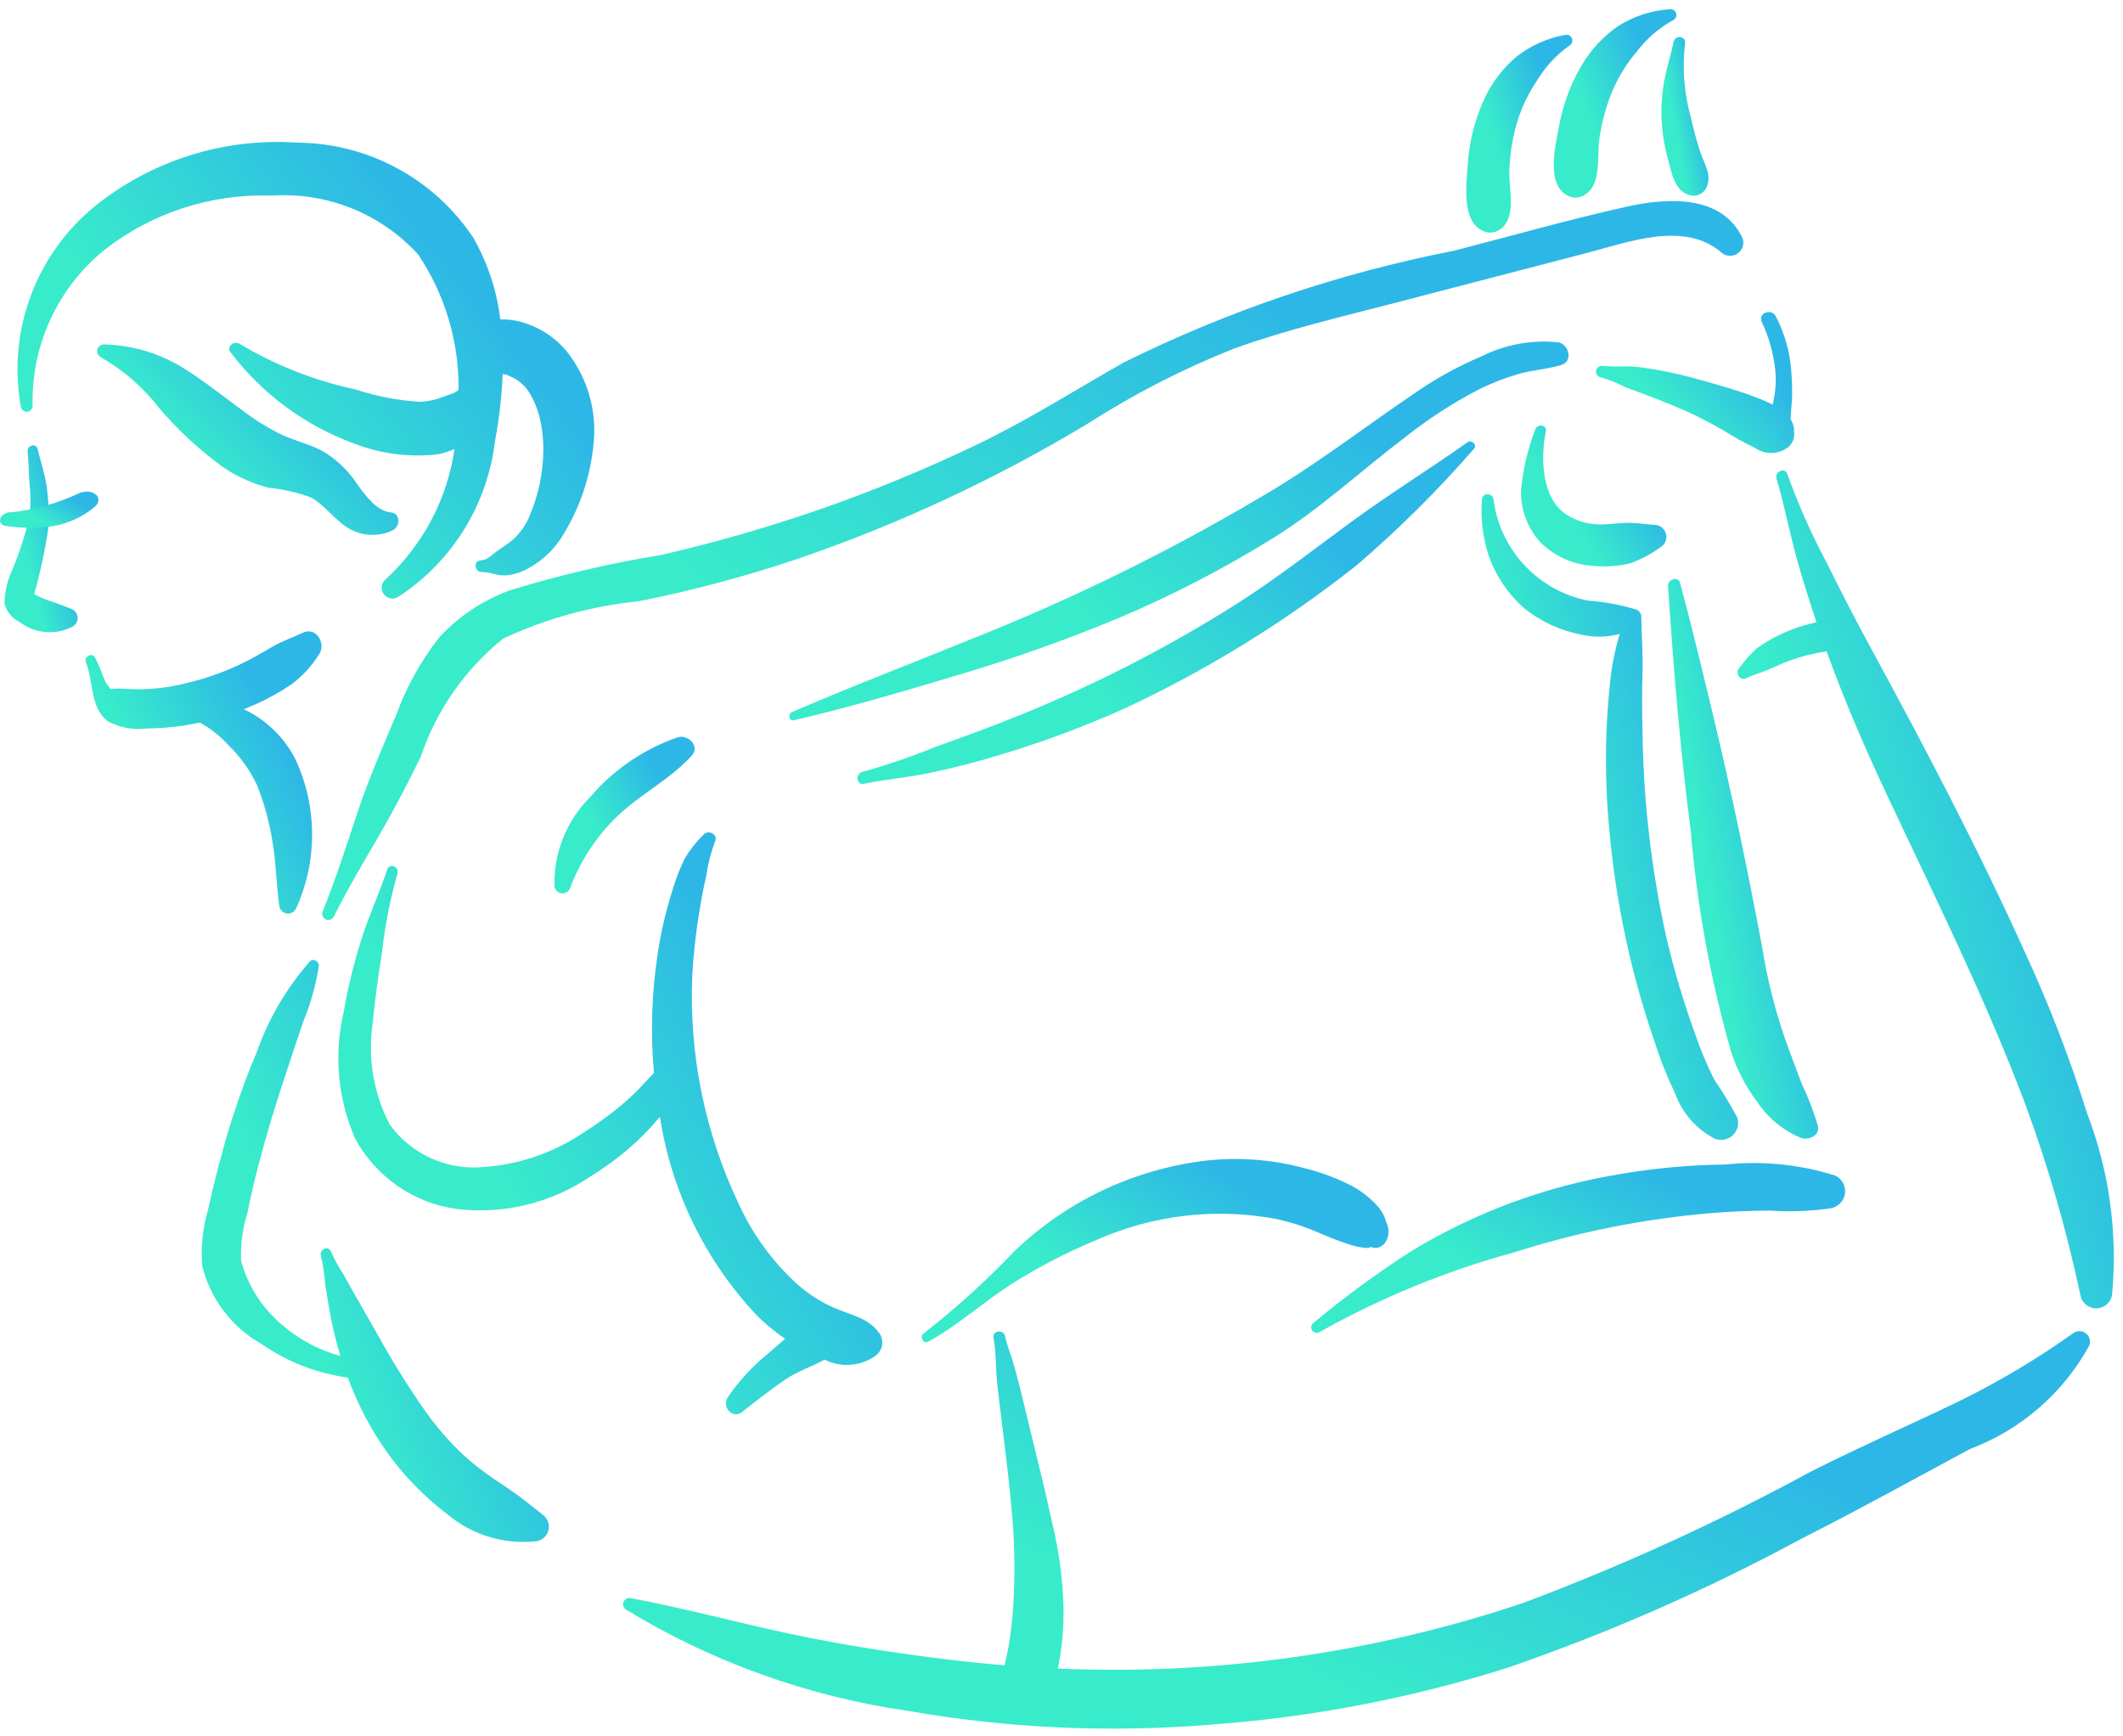 <svg width="137" height="112" viewBox="0 0 137 112" fill="none" xmlns="http://www.w3.org/2000/svg">
<path d="M36.548 22.64C35.782 21.732 34.757 21.079 33.61 20.767C33.178 20.649 32.732 20.596 32.285 20.61C32.063 18.763 31.475 16.978 30.556 15.36C29.311 13.479 27.622 11.934 25.638 10.86C23.654 9.787 21.436 9.218 19.18 9.204C14.467 8.878 9.804 10.342 6.124 13.303C4.244 14.838 2.81 16.847 1.97 19.123C1.13 21.398 0.915 23.857 1.347 26.243C1.361 26.341 1.413 26.429 1.491 26.489C1.569 26.549 1.667 26.577 1.765 26.566C1.863 26.556 1.953 26.507 2.016 26.432C2.079 26.356 2.111 26.259 2.104 26.161C2.059 24.265 2.445 22.383 3.232 20.657C4.02 18.932 5.188 17.407 6.649 16.197C9.733 13.752 13.588 12.485 17.522 12.624C19.284 12.503 21.05 12.781 22.689 13.439C24.327 14.096 25.796 15.116 26.985 16.421C28.713 18.994 29.622 22.029 29.592 25.127L29.548 25.197L29.299 25.351L29.134 25.416L28.596 25.6C28.117 25.796 27.607 25.905 27.09 25.924C25.681 25.838 24.29 25.571 22.95 25.129C20.309 24.566 17.78 23.571 15.463 22.185C15.107 21.946 14.568 22.38 14.889 22.748C16.916 25.409 19.658 27.438 22.795 28.6C24.533 29.282 26.413 29.527 28.268 29.311C28.635 29.239 28.993 29.122 29.333 28.965C28.863 32.197 27.292 35.169 24.885 37.378C24.744 37.492 24.653 37.657 24.631 37.836C24.61 38.016 24.659 38.198 24.768 38.342C24.877 38.487 25.038 38.583 25.217 38.612C25.396 38.64 25.579 38.597 25.728 38.493C27.435 37.377 28.876 35.899 29.95 34.165C31.024 32.431 31.704 30.483 31.943 28.458C32.211 27.033 32.377 25.59 32.438 24.142L32.68 24.177L33.081 24.353C33.556 24.591 33.95 24.963 34.215 25.424C34.478 25.881 34.679 26.371 34.811 26.882C34.988 27.61 35.071 28.358 35.061 29.107C35.044 30.517 34.752 31.909 34.204 33.207C33.958 33.849 33.558 34.421 33.039 34.873C32.74 35.12 32.408 35.314 32.095 35.539C31.749 35.787 31.48 36.137 31.018 36.156C30.525 36.176 30.616 36.923 31.101 36.913C31.62 36.901 32.093 37.154 32.62 37.128C33.127 37.089 33.619 36.938 34.061 36.687C35.041 36.164 35.853 35.374 36.403 34.408C37.462 32.652 38.112 30.68 38.304 28.638C38.533 26.485 37.902 24.329 36.548 22.64Z" fill="url(#paint0_linear)"/>
<path d="M112.447 15.358C111.107 12.559 107.64 12.748 105.042 13.32C101.271 14.15 97.539 15.226 93.798 16.184C86.402 17.627 79.232 20.056 72.482 23.404C69.305 25.212 66.234 27.168 62.929 28.739C59.678 30.293 56.343 31.667 52.941 32.854C49.566 34.021 46.131 35.009 42.651 35.812C39.361 36.344 36.111 37.104 32.925 38.085C31.186 38.712 29.623 39.747 28.367 41.103C27.179 42.607 26.239 44.292 25.582 46.093C24.705 48.171 23.798 50.24 23.083 52.381C22.361 54.542 21.678 56.706 20.817 58.818C20.781 58.913 20.783 59.019 20.823 59.113C20.863 59.207 20.938 59.282 21.031 59.323C21.125 59.363 21.231 59.366 21.327 59.331C21.423 59.295 21.501 59.224 21.546 59.132C22.422 57.378 23.418 55.703 24.404 54.01C25.39 52.317 26.291 50.599 27.146 48.839C28.157 45.838 30.004 43.188 32.471 41.202C35.23 39.913 38.186 39.1 41.216 38.795C44.619 38.115 47.976 37.224 51.269 36.128C57.887 33.878 64.244 30.923 70.229 27.313C73.2 25.409 76.347 23.795 79.627 22.494C83.041 21.26 86.583 20.438 90.092 19.524L102.434 16.313C105.11 15.616 108.745 14.213 111.139 16.338C111.287 16.448 111.465 16.507 111.649 16.506C111.833 16.506 112.012 16.446 112.159 16.336C112.306 16.226 112.414 16.071 112.466 15.895C112.518 15.719 112.511 15.531 112.447 15.358Z" fill="url(#paint1_linear)"/>
<path d="M43.74 47.57C41.529 48.334 39.565 49.679 38.052 51.463C37.305 52.215 36.719 53.11 36.328 54.094C35.938 55.079 35.751 56.132 35.78 57.191C35.796 57.303 35.847 57.407 35.926 57.488C36.006 57.568 36.11 57.621 36.221 57.637C36.334 57.654 36.448 57.634 36.547 57.58C36.647 57.526 36.727 57.442 36.774 57.339C37.436 55.562 38.49 53.957 39.858 52.643C41.356 51.22 43.232 50.293 44.635 48.763C45.201 48.146 44.404 47.374 43.74 47.57Z" fill="url(#paint2_linear)"/>
<path d="M100.578 22.089C98.892 21.91 97.189 22.213 95.667 22.961C94.084 23.63 92.577 24.464 91.17 25.451C88.241 27.439 85.444 29.578 82.426 31.438C76.144 35.233 69.558 38.503 62.736 41.213C58.861 42.792 54.94 44.29 51.098 45.947C50.828 46.063 50.915 46.548 51.229 46.475C54.833 45.633 58.398 44.583 61.942 43.517C65.454 42.474 68.907 41.245 72.288 39.835C75.672 38.397 78.943 36.704 82.071 34.771C85.178 32.861 87.791 30.395 90.684 28.204C92.145 27.045 93.712 26.026 95.364 25.161C96.209 24.736 97.09 24.391 97.998 24.128C98.904 23.872 99.843 23.822 100.745 23.552C101.53 23.32 101.252 22.238 100.578 22.089Z" fill="url(#paint3_linear)"/>
<path d="M56.734 86.004C56.027 85.031 54.901 84.846 53.862 84.402C52.947 84.002 52.104 83.456 51.365 82.784C49.831 81.368 48.59 79.664 47.713 77.769C45.491 73.135 44.447 68.024 44.675 62.89C44.757 61.462 44.919 60.039 45.161 58.629C45.275 57.913 45.417 57.204 45.579 56.498C45.683 55.748 45.871 55.013 46.139 54.305C46.369 53.842 45.707 53.502 45.392 53.86C44.932 54.313 44.53 54.821 44.197 55.374C43.881 56.016 43.62 56.683 43.416 57.368C42.977 58.736 42.65 60.136 42.438 61.557C42.051 64.096 41.972 66.672 42.202 69.229L42.029 69.403C41.577 69.879 41.146 70.372 40.66 70.816C39.753 71.631 38.779 72.367 37.747 73.016C35.666 74.445 33.219 75.248 30.696 75.329C29.618 75.349 28.551 75.108 27.586 74.627C26.622 74.146 25.788 73.438 25.156 72.565C24.086 70.526 23.703 68.196 24.066 65.922C24.197 64.402 24.43 62.88 24.662 61.372C24.854 59.681 25.183 58.009 25.647 56.372C25.79 55.94 25.137 55.654 24.993 56.09C24.477 57.648 23.775 59.135 23.289 60.71C22.817 62.214 22.445 63.749 22.178 65.304C21.536 68.032 21.796 70.895 22.92 73.464C23.58 74.685 24.52 75.733 25.662 76.523C26.804 77.313 28.116 77.823 29.493 78.01C32.53 78.366 35.593 77.616 38.122 75.897C39.534 75.033 40.824 73.985 41.958 72.779L42.584 72.058C43.323 76.86 45.5 81.326 48.829 84.866C49.393 85.426 50.007 85.935 50.662 86.385L49.491 87.401C48.52 88.195 47.667 89.125 46.961 90.162C46.558 90.761 47.264 91.601 47.89 91.106C48.8 90.385 49.735 89.648 50.697 88.996C51.473 88.471 52.396 88.179 53.209 87.727C53.735 87.991 54.323 88.105 54.909 88.056C55.496 88.008 56.057 87.799 56.533 87.453C56.746 87.283 56.886 87.038 56.924 86.769C56.961 86.499 56.893 86.225 56.734 86.004Z" fill="url(#paint4_linear)"/>
<path d="M89.477 78.931C89.369 78.489 89.148 78.083 88.834 77.753C88.382 77.267 87.855 76.857 87.272 76.538C86.274 76.019 85.217 75.623 84.123 75.359C81.976 74.787 79.738 74.638 77.534 74.921C72.998 75.524 68.771 77.556 65.468 80.722C63.645 82.639 61.682 84.418 59.594 86.042C59.32 86.238 59.583 86.742 59.892 86.573C61.779 85.538 63.365 84.087 65.165 82.918C66.926 81.795 68.781 80.828 70.71 80.028C74.334 78.407 78.363 77.922 82.269 78.635C83.249 78.839 84.206 79.146 85.123 79.549C85.64 79.767 86.145 79.98 86.677 80.16C87.007 80.281 87.344 80.382 87.686 80.461L88.068 80.514C88.193 80.533 88.321 80.518 88.438 80.472C88.667 80.401 88.685 80.407 88.493 80.489C89.415 80.724 89.832 79.605 89.477 78.931Z" fill="url(#paint5_linear)"/>
<path d="M118.427 75.848C116.139 75.129 113.729 74.887 111.344 75.138C109.023 75.164 106.708 75.377 104.422 75.776C99.699 76.56 95.17 78.239 91.078 80.722C88.877 82.136 86.766 83.686 84.756 85.362C84.68 85.419 84.631 85.503 84.618 85.597C84.605 85.69 84.629 85.785 84.686 85.86C84.743 85.936 84.828 85.985 84.921 85.998C85.015 86.011 85.11 85.987 85.185 85.93C89.116 83.725 93.302 82.01 97.65 80.823C101.824 79.487 106.136 78.629 110.504 78.265C111.755 78.165 113.01 78.114 114.267 78.112C115.549 78.198 116.837 78.149 118.11 77.964C118.348 77.93 118.568 77.82 118.739 77.651C118.909 77.481 119.021 77.262 119.056 77.024C119.092 76.786 119.05 76.543 118.937 76.332C118.823 76.12 118.644 75.95 118.427 75.848Z" fill="url(#paint6_linear)"/>
<path d="M106.884 33.872C106.332 33.849 105.805 33.75 105.248 33.736C104.638 33.72 104.04 33.816 103.431 33.836C102.594 33.873 101.768 33.647 101.066 33.191C99.457 32.121 99.416 29.516 99.752 27.84C99.843 27.389 99.183 27.318 99.064 27.735C98.581 28.988 98.275 30.302 98.154 31.639C98.122 32.89 98.581 34.103 99.432 35.02C100.36 35.926 101.589 36.458 102.885 36.516C103.674 36.591 104.47 36.53 105.238 36.336C105.95 36.068 106.621 35.704 107.234 35.253C107.352 35.16 107.441 35.034 107.49 34.892C107.538 34.749 107.544 34.595 107.507 34.449C107.47 34.303 107.392 34.171 107.281 34.069C107.171 33.966 107.033 33.898 106.884 33.872Z" fill="url(#paint7_linear)"/>
<path d="M117.312 72.648C117.036 71.713 116.686 70.8 116.266 69.92C115.899 68.977 115.558 68.023 115.206 67.075C114.542 65.157 114.047 63.184 113.726 61.18C112.782 56.127 111.74 51.114 110.54 46.115C109.858 43.273 109.176 40.435 108.417 37.613C108.294 37.154 107.609 37.372 107.638 37.806C107.99 43.082 108.423 48.4 109.112 53.644C109.51 58.423 110.371 63.152 111.682 67.765C112.063 68.986 112.656 70.132 113.434 71.148C114.127 72.171 115.106 72.965 116.249 73.433C116.734 73.573 117.449 73.278 117.312 72.648Z" fill="url(#paint8_linear)"/>
<path d="M112.097 72.081C111.641 71.236 111.141 70.415 110.6 69.621C110.148 68.707 109.754 67.764 109.422 66.8C108.668 64.746 108.041 62.649 107.542 60.519C106.567 56.146 106.048 51.684 105.994 47.205C105.967 45.976 105.951 44.75 105.991 43.522C106.034 42.262 105.932 41.013 105.912 39.755C105.902 39.663 105.869 39.576 105.814 39.502C105.759 39.428 105.686 39.37 105.601 39.334C104.579 39.023 103.526 38.828 102.46 38.754C100.89 38.437 99.458 37.636 98.366 36.463C97.275 35.291 96.578 33.806 96.374 32.217C96.35 31.802 95.654 31.777 95.636 32.202C95.533 33.443 95.682 34.693 96.073 35.875C96.53 37.154 97.298 38.299 98.308 39.206C99.381 40.083 100.654 40.68 102.015 40.944C102.842 41.138 103.703 41.124 104.524 40.905C104.318 41.581 104.156 42.27 104.039 42.967C103.861 44.096 103.783 45.253 103.707 46.393C103.575 48.753 103.622 51.12 103.845 53.473C104.257 58.183 105.248 62.825 106.797 67.292C107.162 68.425 107.604 69.532 108.12 70.605C108.577 71.846 109.484 72.87 110.661 73.474C110.857 73.552 111.072 73.572 111.279 73.53C111.486 73.489 111.677 73.389 111.829 73.242C111.981 73.095 112.087 72.907 112.134 72.701C112.182 72.495 112.169 72.28 112.097 72.081Z" fill="url(#paint9_linear)"/>
<path d="M115.784 27.795C115.777 27.533 115.697 27.277 115.553 27.058L115.57 26.666L115.642 25.723C115.659 25.125 115.643 24.526 115.594 23.93C115.503 22.703 115.164 21.507 114.598 20.415C114.315 19.87 113.429 20.195 113.693 20.774C114.157 21.768 114.452 22.833 114.566 23.925C114.617 24.467 114.595 25.014 114.503 25.551L114.394 26.109C113.986 25.905 113.566 25.726 113.136 25.571C112.078 25.169 110.964 24.865 109.875 24.557C108.851 24.255 107.81 24.013 106.758 23.833C106.229 23.748 105.696 23.665 105.161 23.633C104.576 23.658 103.99 23.65 103.405 23.61C103.309 23.599 103.213 23.625 103.136 23.684C103.059 23.742 103.008 23.828 102.993 23.924C102.978 24.02 103.002 24.117 103.058 24.196C103.114 24.275 103.198 24.329 103.293 24.346C103.848 24.505 104.386 24.72 104.898 24.987L106.395 25.544C107.357 25.917 108.314 26.296 109.25 26.733C110.151 27.165 111.028 27.644 111.876 28.17C112.337 28.449 112.825 28.69 113.306 28.933C113.602 29.127 113.949 29.23 114.303 29.228C114.657 29.226 115.003 29.12 115.297 28.924C115.481 28.802 115.623 28.628 115.705 28.424C115.787 28.22 115.806 27.995 115.757 27.78L115.784 27.795Z" fill="url(#paint10_linear)"/>
<path d="M109.73 9.835C109.487 9.097 109.283 8.346 109.119 7.585C108.676 6.033 108.547 4.409 108.739 2.806C108.83 2.332 108.103 2.229 108.003 2.694C107.819 3.546 107.555 4.377 107.39 5.233C107.092 6.908 107.177 8.628 107.637 10.266C107.841 11.062 108.059 12.281 108.943 12.562C109.162 12.649 109.406 12.649 109.624 12.563C109.843 12.476 110.021 12.309 110.12 12.096C110.492 11.338 109.978 10.565 109.73 9.835Z" fill="url(#paint11_linear)"/>
<path d="M107.776 0.593C106.613 0.667 105.486 1.026 104.494 1.636C103.479 2.313 102.636 3.217 102.031 4.276C101.322 5.492 100.836 6.825 100.595 8.211C100.37 9.404 99.795 11.787 101.049 12.552C101.229 12.68 101.443 12.749 101.663 12.751C101.883 12.753 102.099 12.687 102.28 12.563C103.358 11.907 103.054 10.066 103.206 8.985C103.358 7.87 103.66 6.781 104.103 5.747C104.488 4.881 104.993 4.075 105.605 3.351C106.238 2.515 107.038 1.819 107.954 1.309C108.036 1.274 108.102 1.211 108.141 1.132C108.18 1.052 108.19 0.961 108.169 0.876C108.147 0.79 108.096 0.714 108.024 0.662C107.952 0.611 107.864 0.586 107.776 0.593Z" fill="url(#paint12_linear)"/>
<path d="M101.02 2.249C99.872 2.45 98.791 2.93 97.872 3.646C96.937 4.43 96.198 5.421 95.713 6.54C95.142 7.826 94.806 9.204 94.719 10.609C94.625 11.819 94.314 14.251 95.646 14.873C95.838 14.98 96.059 15.026 96.278 15.004C96.497 14.981 96.704 14.892 96.871 14.749C97.87 13.978 97.366 12.182 97.398 11.092C97.427 9.967 97.608 8.851 97.936 7.774C98.223 6.872 98.637 6.015 99.166 5.228C99.703 4.328 100.421 3.549 101.276 2.942C101.353 2.898 101.412 2.828 101.443 2.745C101.474 2.661 101.473 2.57 101.443 2.486C101.412 2.403 101.353 2.333 101.275 2.29C101.198 2.246 101.107 2.232 101.02 2.249Z" fill="url(#paint13_linear)"/>
<path d="M134.663 71.778C133.577 68.304 132.267 64.904 130.742 61.599C127.7 54.852 124.248 48.285 120.714 41.786C119.743 39.999 118.808 38.192 117.91 36.367C116.912 34.512 116.056 32.584 115.348 30.6C115.199 30.131 114.501 30.416 114.64 30.881C115.174 32.676 115.508 34.526 116.027 36.331C116.396 37.613 116.794 38.887 117.22 40.152C116.385 40.326 115.574 40.603 114.807 40.978C114.292 41.221 113.802 41.515 113.345 41.855C112.917 42.244 112.533 42.681 112.203 43.156C111.966 43.446 112.303 43.952 112.663 43.77C113.125 43.534 113.632 43.419 114.109 43.211C114.559 43.015 115.004 42.804 115.466 42.635C116.245 42.348 117.052 42.144 117.874 42.026C119.039 45.266 120.41 48.407 121.876 51.523C124.949 58.057 128.154 64.501 130.703 71.266C132.173 75.263 133.355 79.359 134.241 83.525C134.275 83.769 134.396 83.993 134.58 84.156C134.765 84.32 135.001 84.412 135.248 84.418C135.495 84.423 135.735 84.34 135.926 84.184C136.118 84.029 136.247 83.81 136.292 83.568C136.669 79.565 136.111 75.529 134.663 71.778Z" fill="url(#paint14_linear)"/>
<path d="M35.052 97.758C34.354 97.213 33.698 96.654 32.961 96.157C32.263 95.686 31.553 95.225 30.888 94.705C30.282 94.241 29.714 93.729 29.191 93.173C28.578 92.527 28.009 91.841 27.49 91.118C26.385 89.545 25.366 87.915 24.436 86.233L22.934 83.601L22.136 82.181C21.835 81.729 21.574 81.252 21.355 80.756C21.211 80.33 20.571 80.613 20.714 81.038C20.851 81.638 20.941 82.249 20.982 82.864L21.241 84.437C21.416 85.469 21.659 86.489 21.966 87.49C20.621 87.126 19.372 86.471 18.308 85.572C16.966 84.485 16.003 83.001 15.554 81.334C15.516 80.307 15.651 79.281 15.955 78.299C16.169 77.258 16.406 76.222 16.674 75.194C17.205 73.158 17.822 71.136 18.492 69.141C18.864 68.03 19.219 66.915 19.613 65.811C20.066 64.694 20.389 63.528 20.576 62.336C20.608 62.051 20.236 61.802 20.008 62.022C18.494 63.737 17.326 65.728 16.568 67.886C15.644 70.076 14.875 72.328 14.268 74.626C13.954 75.782 13.669 76.946 13.411 78.117C13.071 79.277 12.95 80.49 13.052 81.694C13.313 82.747 13.787 83.735 14.444 84.598C15.101 85.462 15.927 86.182 16.873 86.715C18.531 87.869 20.44 88.612 22.442 88.883C23.052 90.555 23.878 92.14 24.9 93.597C26.016 95.18 27.371 96.578 28.918 97.743C29.707 98.397 30.62 98.884 31.603 99.175C32.585 99.467 33.617 99.557 34.635 99.44C34.816 99.409 34.984 99.325 35.119 99.2C35.254 99.075 35.349 98.913 35.393 98.735C35.437 98.556 35.428 98.369 35.368 98.195C35.307 98.022 35.197 97.87 35.052 97.758Z" fill="url(#paint15_linear)"/>
<path d="M133.792 86.018C131.449 87.686 128.974 89.161 126.391 90.425C123.232 91.947 120.02 93.353 116.89 94.933C110.898 98.191 104.686 101.029 98.299 103.424C88.633 106.671 78.45 108.107 68.261 107.659L68.399 106.942C68.563 105.935 68.641 104.916 68.633 103.896C68.595 101.987 68.347 100.087 67.892 98.232C67.477 96.288 66.988 94.357 66.521 92.425L65.798 89.456C65.674 88.952 65.533 88.456 65.394 87.957C65.233 87.379 64.979 86.824 64.868 86.234C64.779 85.754 64.021 85.835 64.111 86.316C64.295 87.299 64.247 88.338 64.355 89.337C64.465 90.341 64.601 91.342 64.721 92.345C64.951 94.268 65.195 96.192 65.343 98.124C65.483 99.939 65.498 101.761 65.389 103.578C65.337 104.452 65.237 105.322 65.091 106.186C65.017 106.615 64.914 107.032 64.824 107.45C63.7 107.359 62.579 107.246 61.459 107.112C57.931 106.688 54.419 106.151 50.943 105.411C47.505 104.679 44.123 103.752 40.668 103.111C40.58 103.1 40.491 103.118 40.414 103.162C40.337 103.206 40.277 103.273 40.242 103.354C40.207 103.435 40.199 103.526 40.22 103.612C40.24 103.698 40.288 103.774 40.357 103.831C45.904 107.215 52.078 109.442 58.509 110.377C64.971 111.512 71.552 111.816 78.091 111.282C84.634 110.809 91.099 109.569 97.352 107.586C103.87 105.335 110.194 102.556 116.26 99.277C119.922 97.421 123.511 95.441 127.124 93.493C130.405 92.26 133.135 89.895 134.821 86.824C134.876 86.687 134.886 86.536 134.848 86.394C134.81 86.251 134.726 86.125 134.61 86.034C134.494 85.943 134.351 85.892 134.204 85.889C134.056 85.886 133.912 85.931 133.792 86.018Z" fill="url(#paint16_linear)"/>
<path d="M94.698 28.539C92.186 30.312 89.55 31.939 87.075 33.764C84.683 35.528 82.352 37.336 79.843 38.938C75.09 41.947 70.059 44.492 64.819 46.538C63.349 47.117 61.86 47.655 60.373 48.19C58.836 48.818 57.263 49.355 55.663 49.8C55.184 49.911 55.254 50.675 55.748 50.572C57.174 50.276 58.617 50.169 60.042 49.864C61.467 49.56 62.875 49.208 64.269 48.783C67.076 47.953 69.825 46.938 72.498 45.746C77.881 43.245 82.95 40.118 87.599 36.429C90.279 34.123 92.79 31.628 95.114 28.963C95.355 28.709 94.965 28.35 94.698 28.539Z" fill="url(#paint17_linear)"/>
<path d="M4.646 39.304C4.117 39.097 3.608 38.896 3.067 38.722C2.768 38.62 2.479 38.489 2.205 38.332C2.618 36.876 2.932 35.394 3.145 33.896C3.169 33.068 3.127 32.239 3.018 31.417C2.891 30.57 2.625 29.776 2.417 28.948C2.324 28.578 1.74 28.745 1.779 29.106C1.851 29.789 1.852 30.469 1.901 31.153C1.977 31.862 1.983 32.576 1.918 33.287C1.622 34.548 1.216 35.781 0.705 36.972C0.439 37.601 0.298 38.275 0.29 38.958C0.363 39.216 0.489 39.456 0.662 39.662C0.835 39.867 1.049 40.034 1.291 40.15C1.763 40.508 2.326 40.726 2.916 40.78C3.506 40.835 4.099 40.723 4.629 40.458C4.74 40.41 4.835 40.33 4.903 40.228C4.97 40.127 5.007 40.008 5.009 39.887C5.011 39.765 4.977 39.646 4.913 39.542C4.849 39.439 4.756 39.356 4.646 39.304Z" fill="url(#paint18_linear)"/>
<path d="M18.852 44.123C19.542 43.6 20.131 42.956 20.589 42.221C21.066 41.539 20.404 40.413 19.544 40.825C18.897 41.134 18.233 41.348 17.606 41.714C17.048 42.038 16.494 42.366 15.918 42.659C14.69 43.282 13.391 43.756 12.05 44.072C10.781 44.402 9.468 44.53 8.159 44.45C7.841 44.422 7.522 44.421 7.204 44.446L7.134 44.452C7.021 44.313 6.915 44.167 6.817 44.017C6.566 43.483 6.407 42.92 6.113 42.405C5.926 42.077 5.402 42.389 5.54 42.727C6.03 43.919 5.816 45.694 6.955 46.535C7.726 46.955 8.61 47.119 9.479 47.002C10.286 46.997 11.091 46.933 11.889 46.812L12.897 46.625C13.609 47.018 14.25 47.528 14.791 48.135C15.527 48.855 16.129 49.698 16.571 50.627C17.04 51.791 17.376 53.005 17.571 54.245C17.826 55.638 17.82 57.055 18.021 58.452C18.038 58.575 18.094 58.688 18.181 58.777C18.268 58.865 18.381 58.922 18.504 58.941C18.626 58.959 18.751 58.937 18.86 58.879C18.969 58.82 19.056 58.728 19.109 58.615C19.797 57.102 20.149 55.458 20.14 53.796C20.132 52.134 19.764 50.493 19.061 48.987C18.383 47.657 17.306 46.572 15.982 45.884L15.732 45.765L16.63 45.381C17.405 45.027 18.149 44.605 18.852 44.123Z" fill="url(#paint19_linear)"/>
<path d="M25.216 33.061C24.31 32.987 23.565 31.943 23.062 31.256C22.488 30.371 21.715 29.633 20.805 29.1C19.898 28.614 18.874 28.409 17.957 27.941L17.458 27.675C17.593 27.759 17.568 27.744 17.382 27.628L16.878 27.334L16.573 27.14L16.025 26.761C14.611 25.741 13.277 24.642 11.788 23.721C10.272 22.791 8.539 22.274 6.761 22.223C6.657 22.211 6.552 22.236 6.465 22.294C6.378 22.352 6.315 22.439 6.286 22.539C6.257 22.639 6.265 22.747 6.308 22.842C6.351 22.937 6.427 23.013 6.521 23.058C7.989 23.9 9.274 25.025 10.304 26.368C11.525 27.797 12.913 29.074 14.438 30.173C15.321 30.768 16.299 31.207 17.33 31.47C18.268 31.562 19.19 31.774 20.074 32.101C20.957 32.596 21.549 33.49 22.399 34.03C22.834 34.309 23.334 34.473 23.85 34.506C24.366 34.538 24.882 34.438 25.348 34.214C25.834 33.972 25.864 33.114 25.216 33.061Z" fill="url(#paint20_linear)"/>
<path d="M5.152 31.801C3.774 32.458 2.295 32.88 0.777 33.048C-0.027 33 -0.331 33.899 0.469 33.945C1.446 34.09 2.438 34.091 3.415 33.949C4.407 33.781 5.335 33.353 6.106 32.708C6.747 32.155 6.055 31.489 5.152 31.801Z" fill="url(#paint21_linear)"/>
<defs>
<linearGradient id="paint0_linear" x1="27.403" y1="14.462" x2="5.623" y2="31.412" gradientUnits="userSpaceOnUse">
<stop stop-color="#2DB7E6"/>
<stop offset="0.694" stop-color="#38EBCB"/>
</linearGradient>
<linearGradient id="paint1_linear" x1="85.527" y1="21.321" x2="50.829" y2="63.581" gradientUnits="userSpaceOnUse">
<stop stop-color="#2DB7E6"/>
<stop offset="0.694" stop-color="#38EBCB"/>
</linearGradient>
<linearGradient id="paint2_linear" x1="42.166" y1="49.358" x2="35.647" y2="52.954" gradientUnits="userSpaceOnUse">
<stop stop-color="#2DB7E6"/>
<stop offset="0.694" stop-color="#38EBCB"/>
</linearGradient>
<linearGradient id="paint3_linear" x1="86.431" y1="26.439" x2="68.3" y2="49.414" gradientUnits="userSpaceOnUse">
<stop stop-color="#2DB7E6"/>
<stop offset="0.694" stop-color="#38EBCB"/>
</linearGradient>
<linearGradient id="paint4_linear" x1="46.61" y1="60.469" x2="21.844" y2="74.73" gradientUnits="userSpaceOnUse">
<stop stop-color="#2DB7E6"/>
<stop offset="0.694" stop-color="#38EBCB"/>
</linearGradient>
<linearGradient id="paint5_linear" x1="80.743" y1="76.91" x2="72.568" y2="89.738" gradientUnits="userSpaceOnUse">
<stop stop-color="#2DB7E6"/>
<stop offset="0.694" stop-color="#38EBCB"/>
</linearGradient>
<linearGradient id="paint6_linear" x1="108.935" y1="77.015" x2="102.12" y2="90.213" gradientUnits="userSpaceOnUse">
<stop stop-color="#2DB7E6"/>
<stop offset="0.694" stop-color="#38EBCB"/>
</linearGradient>
<linearGradient id="paint7_linear" x1="104.773" y1="29.095" x2="98.497" y2="33.084" gradientUnits="userSpaceOnUse">
<stop stop-color="#2DB7E6"/>
<stop offset="0.694" stop-color="#38EBCB"/>
</linearGradient>
<linearGradient id="paint8_linear" x1="114.479" y1="43.857" x2="105.614" y2="45.323" gradientUnits="userSpaceOnUse">
<stop stop-color="#2DB7E6"/>
<stop offset="0.694" stop-color="#38EBCB"/>
</linearGradient>
<linearGradient id="paint9_linear" x1="107.292" y1="39.393" x2="92.615" y2="42.986" gradientUnits="userSpaceOnUse">
<stop stop-color="#2DB7E6"/>
<stop offset="0.694" stop-color="#38EBCB"/>
</linearGradient>
<linearGradient id="paint10_linear" x1="112.021" y1="21.772" x2="105.157" y2="27.722" gradientUnits="userSpaceOnUse">
<stop stop-color="#2DB7E6"/>
<stop offset="0.694" stop-color="#38EBCB"/>
</linearGradient>
<linearGradient id="paint11_linear" x1="109.358" y1="4.236" x2="106.599" y2="4.74" gradientUnits="userSpaceOnUse">
<stop stop-color="#2DB7E6"/>
<stop offset="0.694" stop-color="#38EBCB"/>
</linearGradient>
<linearGradient id="paint12_linear" x1="105.852" y1="2.78" x2="99.447" y2="5.348" gradientUnits="userSpaceOnUse">
<stop stop-color="#2DB7E6"/>
<stop offset="0.694" stop-color="#38EBCB"/>
</linearGradient>
<linearGradient id="paint13_linear" x1="99.452" y1="4.54" x2="93.653" y2="6.456" gradientUnits="userSpaceOnUse">
<stop stop-color="#2DB7E6"/>
<stop offset="0.694" stop-color="#38EBCB"/>
</linearGradient>
<linearGradient id="paint14_linear" x1="129.264" y1="40.09" x2="108.072" y2="45.954" gradientUnits="userSpaceOnUse">
<stop stop-color="#2DB7E6"/>
<stop offset="0.694" stop-color="#38EBCB"/>
</linearGradient>
<linearGradient id="paint15_linear" x1="28.831" y1="68.697" x2="10.286" y2="75.513" gradientUnits="userSpaceOnUse">
<stop stop-color="#2DB7E6"/>
<stop offset="0.694" stop-color="#38EBCB"/>
</linearGradient>
<linearGradient id="paint16_linear" x1="107.029" y1="90.506" x2="92.61" y2="123.286" gradientUnits="userSpaceOnUse">
<stop stop-color="#2DB7E6"/>
<stop offset="0.694" stop-color="#38EBCB"/>
</linearGradient>
<linearGradient id="paint17_linear" x1="83.468" y1="32.463" x2="66.709" y2="51.081" gradientUnits="userSpaceOnUse">
<stop stop-color="#2DB7E6"/>
<stop offset="0.694" stop-color="#38EBCB"/>
</linearGradient>
<linearGradient id="paint18_linear" x1="3.621" y1="30.909" x2="-0.569" y2="31.919" gradientUnits="userSpaceOnUse">
<stop stop-color="#2DB7E6"/>
<stop offset="0.694" stop-color="#38EBCB"/>
</linearGradient>
<linearGradient id="paint19_linear" x1="16.269" y1="44.014" x2="4.96" y2="49.841" gradientUnits="userSpaceOnUse">
<stop stop-color="#2DB7E6"/>
<stop offset="0.694" stop-color="#38EBCB"/>
</linearGradient>
<linearGradient id="paint20_linear" x1="19.991" y1="24.433" x2="10.62" y2="33.562" gradientUnits="userSpaceOnUse">
<stop stop-color="#2DB7E6"/>
<stop offset="0.694" stop-color="#38EBCB"/>
</linearGradient>
<linearGradient id="paint21_linear" x1="4.486" y1="32.141" x2="2.921" y2="34.767" gradientUnits="userSpaceOnUse">
<stop stop-color="#2DB7E6"/>
<stop offset="0.694" stop-color="#38EBCB"/>
</linearGradient>
</defs>
</svg>
